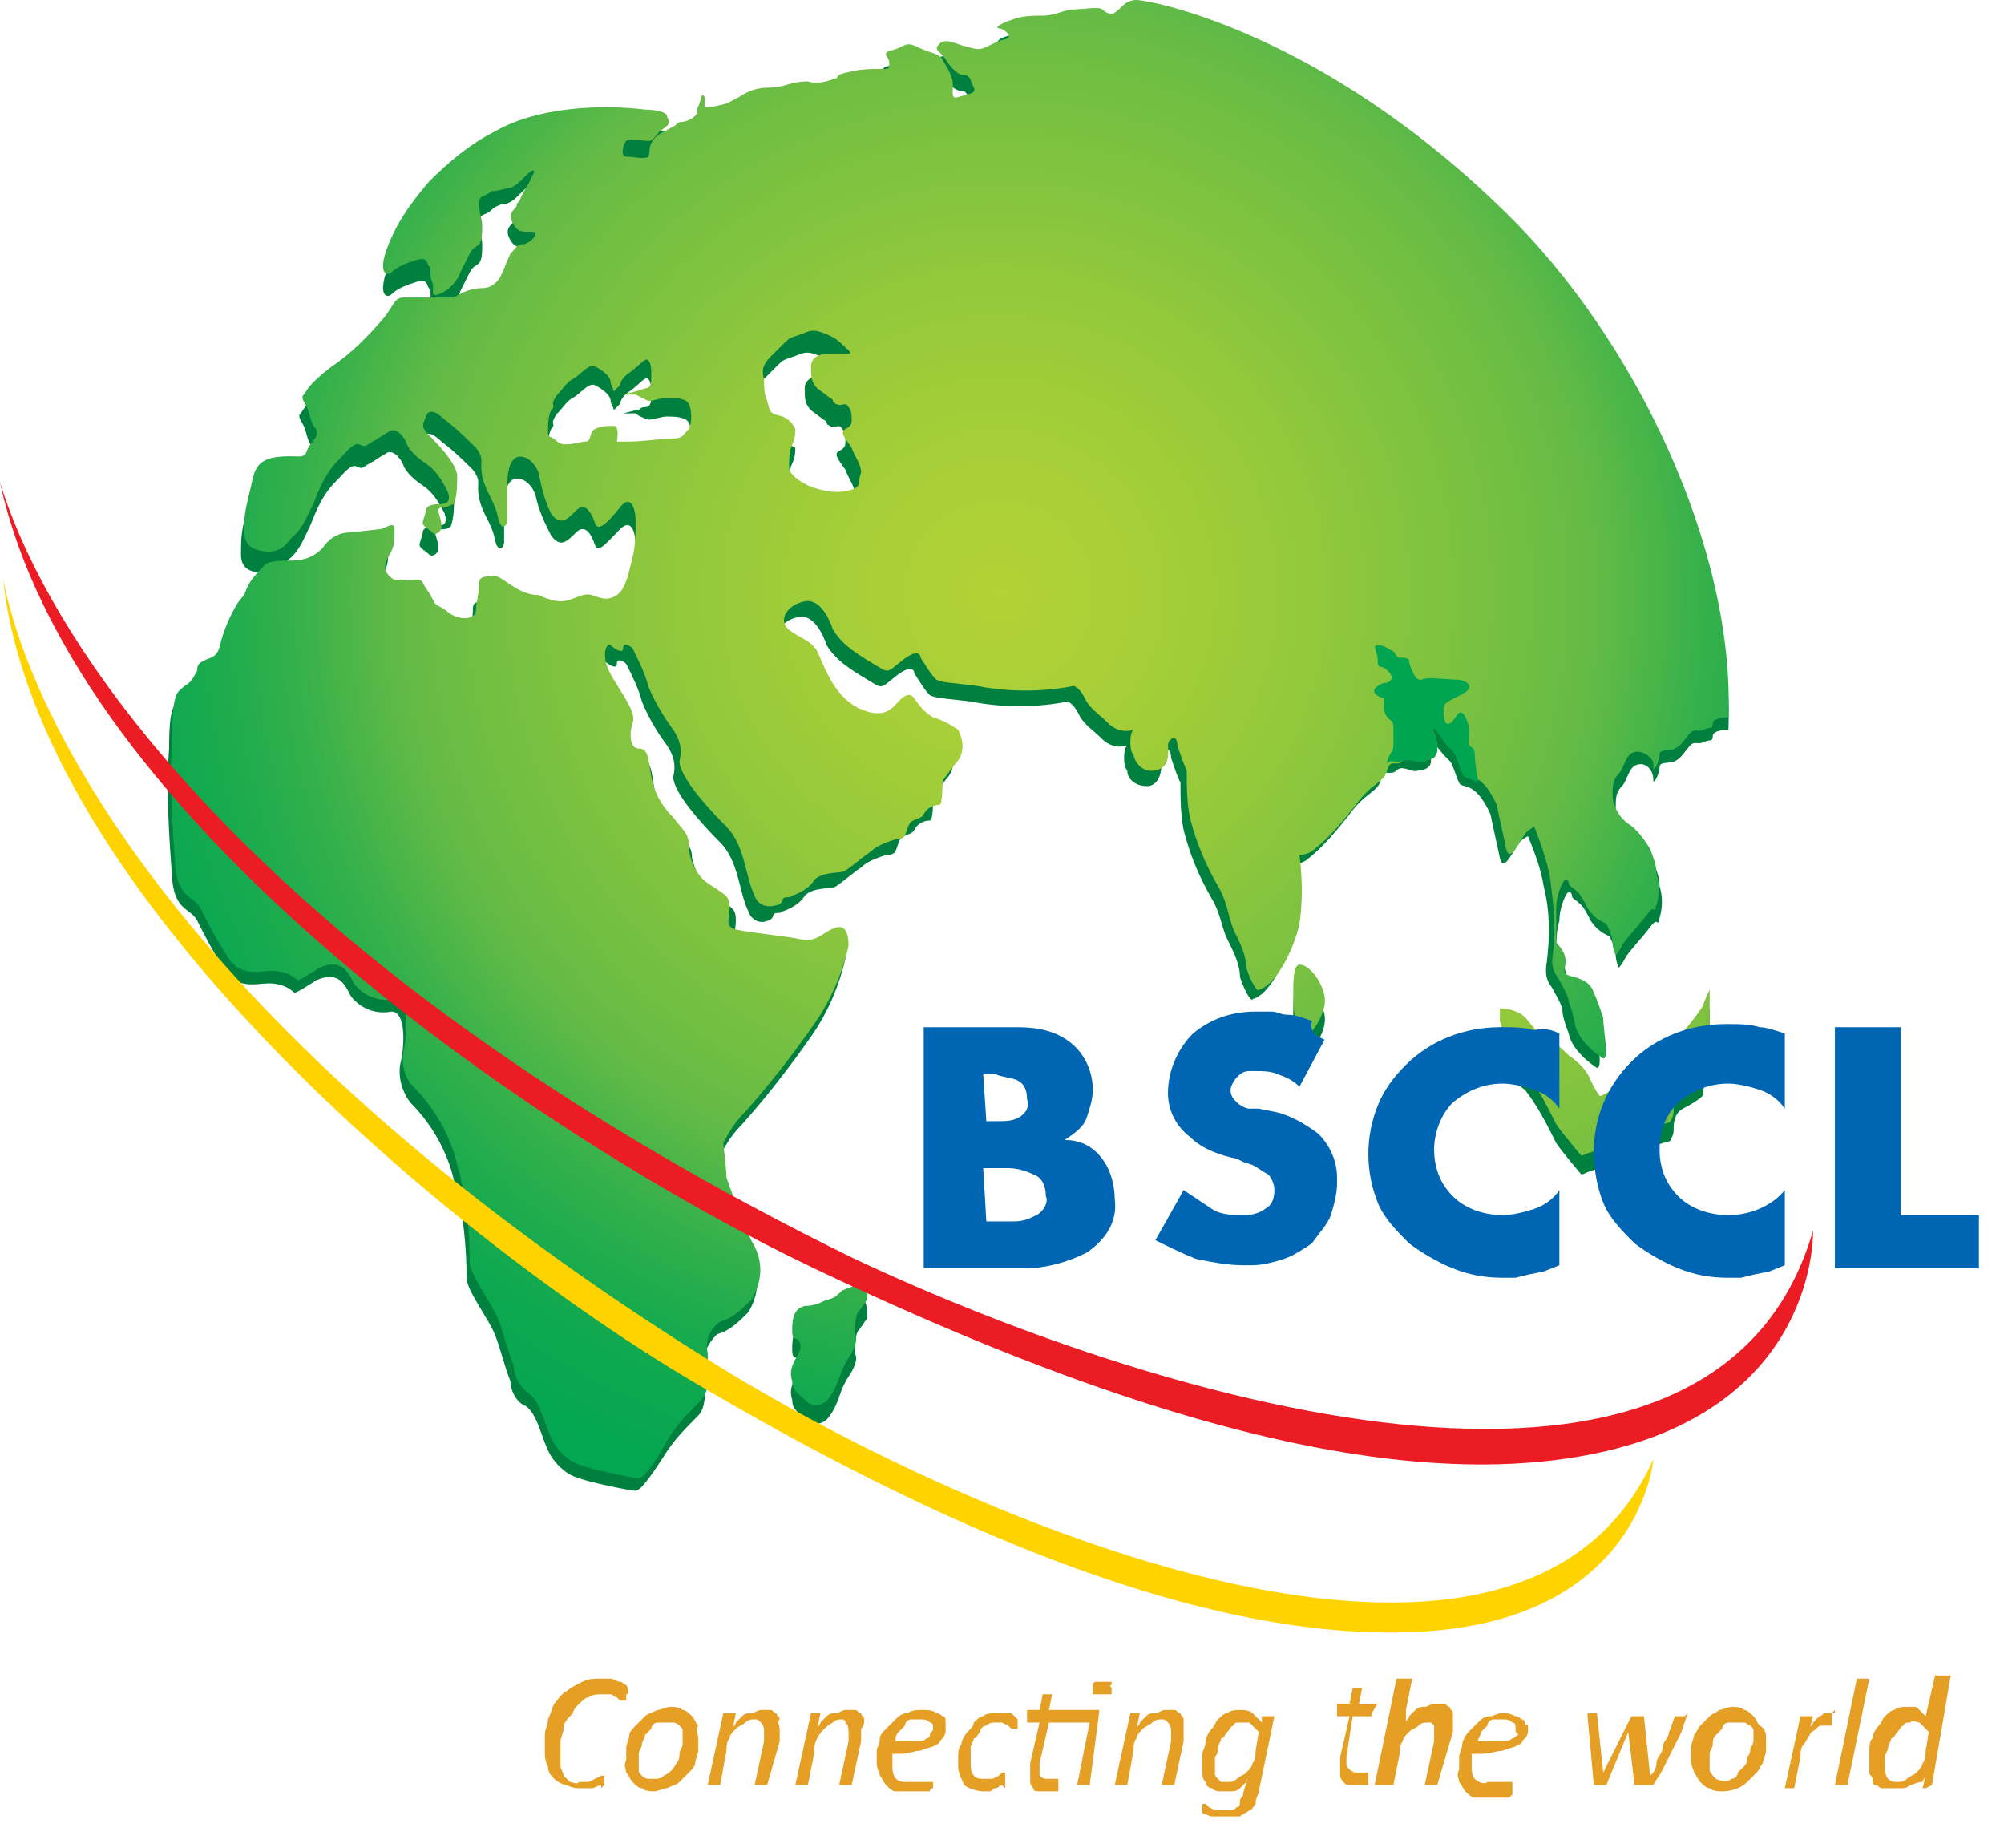 <?xml version="1.0" encoding="utf-8"?>
<!-- Generator: Adobe Illustrator 25.4.1, SVG Export Plug-In . SVG Version: 6.00 Build 0)  -->
<svg version="1.1" id="Layer_1" xmlns="http://www.w3.org/2000/svg" xmlns:xlink="http://www.w3.org/1999/xlink" x="0px" y="0px"
	 viewBox="0 0 64 59" style="enable-background:new 0 0 64 59;" xml:space="preserve">
<style type="text/css">
	.st0{fill:#00803E;}
	.st1{fill:url(#SVGID_1_);}
	.st2{fill:url(#SVGID_00000175308482753769696120000005430493299994535574_);}
	.st3{fill:url(#SVGID_00000136377955922554077850000003515768416016945843_);}
	.st4{fill:url(#SVGID_00000065765275479659725990000003453083822417983399_);}
	.st5{fill:#EC1C24;}
	.st6{fill:#FFD300;}
	.st7{fill:#0066B3;}
	.st8{fill:#E49F24;}
	.st9{fill:#00A551;}
</style>
<path class="st0" d="M54.6,32.2c0,0-0.2,0.4-0.2,0.5C53.8,33.7,53,34.5,52,35c-0.3,0.2-0.6,0.4-0.9,0.6c-0.1-0.1-0.2-0.3-0.3-0.5
	c-0.1-0.3-0.4-0.6-0.7-0.8c-0.2-0.2-0.3-0.3-0.4-0.3s-0.5-0.3-0.9-0.8c-0.2-0.3-0.6-0.4-0.9-0.4v0.4c0.1,0.3,0.1,0.5,0.2,0.8
	c0.1,0.3,0.3,0.6,0.6,0.8c0.4,0.5,0.7,1.1,1,1.7c0.2,0.3,0.8,1,0.8,1c0.1,0,0.2-0.1,0.3-0.1c0.2-0.1,0.4-0.1,0.6-0.2
	c0.1,0,0.5-0.2,0.7-0.3c0.3-0.2,0.7-0.3,1-0.4c0.3-0.1,0.2,0,0.3-0.2s0-0.3,0.1-0.6s0.3-0.3,0.6-0.5s0.3-0.2,0.3-0.4
	c0.1-0.5,0.2-1,0.2-1.5C54.6,33,54.6,32.2,54.6,32.2z"/>
<path class="st0" d="M48.1,7.3c-5.9-5.8-11.4-6.7-11.8-6.8s-0.5,0.3-0.7,0.4c-0.1,0.1-0.3,0-0.4-0.1c0,0,0,0,0,0
	c-0.1-0.1-0.6,0-0.9,0S33.7,1,33.3,1c-0.3,0-0.6,0-0.9,0.1c-0.6,0.1-0.6,0.3-0.5,0.3s0.4,0.2,0.3,0.3s-0.1,0-0.5,0.2
	S31.2,2.2,30.8,2s-0.7-0.3-0.9-0.1s0,0.2,0.2,0.5s0.4,0.5,0.6,0.5s0.2,0.2,0.3,0.4s-0.2,0.2-0.5,0.3s-0.1-0.3-0.2-0.6
	s-0.2-0.4-0.3-0.6s-0.4-0.2-0.8-0.4s-0.4,0-0.8,0.1s-0.1,0.2-0.1,0.4s0,0.2-0.2,0.2c-0.4,0-0.7,0-1.1,0.1c-0.5,0.1-0.3,0.2-0.4,0.2
	c-0.3,0.1-0.6,0.2-0.9,0.1c-0.6,0-0.7,0.2-1.3,0.2c-0.3,0-0.6,0.1-0.9,0.3c-0.4,0.2-0.3,0.3-0.8,0.3S22.6,4,22.5,3.8
	s-0.1,0.1-0.2,0.3s0,0.2-0.1,0.3c-0.1,0.1-0.3,0.2-0.5,0.2c-0.2,0.1,0.1,0-0.5,0.3s-0.4,0.5-0.5,0.6S20.2,5.6,20,5.6s-0.1-0.4,0-0.5
	s0.5,0,0.7,0s0.2-0.2,0.5-0.4s0.1-0.3,0.1-0.4S21,4.1,20.6,4.1C19.8,4,19,4,18.1,4.1c-0.8,0.1-1.6,0.3-2.3,0.7
	c-0.8,0.4-1.5,1-2.1,1.7c-0.6,0.7-1.1,1.4-1.4,2.3c-0.2,0.7,0.1,0.7,0.2,0.6c0.2-0.2,0.5-0.3,0.8-0.4c0.4-0.1,0.3,0.1,0.4,0.2
	s0,0.3,0.1,0.5S13.7,10.1,14,10c0.3-0.1,0.6-0.4,0.7-0.7c0.1-0.2,0.2-0.4,0.3-0.6c0.1-0.2,0.2-0.2,0.3-0.3s0.1-0.4,0.1-0.6
	s-0.1-0.4-0.1-0.7s0.2-0.2,0.4-0.4c0.1-0.1,0.3-0.2,0.5-0.2c0.2-0.1,0.2-0.1,0.5-0.4s0.3-0.1,0.2,0c-0.1,0.3-0.3,0.5-0.4,0.8
	c-0.2,0.2,0,0.1-0.2,0.3s0,0.5,0.1,0.6s0.2,0.1,0.5,0.1s-0.1,0.4-0.3,0.5s-0.2,0.1-0.4,0.3c-0.1,0.2-0.2,0.4-0.3,0.7
	c-0.1,0.2-0.3,0.4-0.6,0.4c-0.3,0-0.6,0.1-0.9,0.3c-0.3,0-0.7,0-1,0h-0.6c-0.3,0-0.3,0.2-0.6,0.6c-0.5,0.6-1.1,1.2-1.7,1.6
	c-0.8,0.6-0.8,0.8-0.9,0.9s0,0.2,0.1,0.4c0.1,0.2,0.1,0.5,0.3,0.7c0.1,0.3-0.2,0.4-0.3,0.7s-0.3,0.1-1,0.2s-0.7,0.6-0.8,1
	S7.7,17,7.7,17.4s-0.1,0.8,0.6,0.9s0.8-0.4,1-0.5c0.3-0.3,0.4-0.6,0.6-1c0.2-0.5,0.4-1,0.8-1.4c0.3-0.3,0.5-0.6,0.7-0.5
	s0.2,0,0.4-0.1c0.2-0.1,0.3-0.2,0.5-0.3c0.2-0.2,0.5,0.1,0.6,0.4c0.1,0.2,0.3,0.4,0.6,0.6c0.3,0.2,0.5,0.5,0.7,0.9
	c0.1,0.3,0,0.4-0.3,0.4s-0.4,0.1-0.4,0.2c0,0.1-0.1,0.3-0.1,0.4c0,0.1,0.2,0.2,0.3,0.3s0.3,0,0.3-0.2s-0.1-0.4-0.1-0.5
	s0.1-0.1,0.2-0.1s0.2,0,0.3-0.1c0.1-0.3,0.1-0.6,0.1-0.9c0-0.3-0.4-0.8-0.8-1.2s-0.3-0.4-0.2-0.7s0.4-0.1,0.6,0.1
	c0.4,0.3,0.7,0.6,1,0.9c0.3,0.4,0.1,0.4,0.2,0.9s0.4,0.8,0.5,1.3s0.3,0.3,0.3,0.1s0-0.6,0-1.1s0.1-0.8,0.3-0.9
	c0.3-0.1,0.6,0.2,0.7,0.5c0.1,0.5,0.3,0.9,0.5,1.3c0.3,0.4,0.5,0.2,0.8-0.1s0.5,0.1,0.6,0.4s0.4-0.1,0.8-0.5s0.5,0.2,0.5,0.5
	c0,0.4-0.1,0.8-0.2,1.2c-0.1,0.4-0.2,1-0.5,1.2s-0.5,0.1-0.8,0s-0.6,0.2-1,0.2c-0.3,0-0.5-0.1-0.8-0.2c-0.4,0-0.7-0.2-1-0.4
	c-0.4-0.3-0.5-0.2-0.5-0.2c-0.4,0-0.4,0.1-0.4,0.3c0,0.3-0.1,0.5-0.1,0.8c0,0.2-0.3,0.3-0.6,0.2S14,20,13.8,20s-0.2-0.1-0.3-0.3
	c-0.1-0.2-0.2-0.3-0.3-0.5c-0.1-0.2-0.4,0-0.7-0.1c-0.2,0-0.4-0.2-0.4-0.4c0-0.2,0.1-0.3,0.2-0.5s0.1-0.4,0.1-0.7s-0.3-0.1-0.5-0.1
	l-0.9,0.1c-0.4,0-0.7,0.2-0.9,0.5c-0.3,0.3-0.6,0.4-1,0.4c-0.3,0-0.8,0-0.9,0.2C8,19,7.9,19.2,7.8,19.5c-0.2,0.2-0.3,0.4-0.4,0.6
	c-0.1,0.4-0.3,0.8-0.4,1.1c-0.2,0.3-0.3,0.2-0.6,0.3s-0.2,0.2-0.2,0.3c-0.1,0.2-0.2,0.4-0.4,0.5c-0.2,0.2-0.4,0.1-0.4,1.6
	c-0.1,1.4,0,2.8,0.1,4.2c0.1,1,0.6,0.9,0.8,1.3s0.5,1,0.9,1.6s1,0.4,1.4,0.4c0.3,0,0.6,0.1,0.8,0.3c0.1,0,0.7-0.4,0.7-0.4
	c0.7-0.3,0.9,0.1,1.1,0.5c0.3,0.4,0.8,0.6,1.3,0.5c0.5,0,0.4,1.2,0.3,1.6c-0.1,0.4,0,0.9,0.3,1.3c0.7,0.7,1.2,1.6,1.4,2.5
	c0.3,1,0.4,2.1,0.4,3.1c0,0.4,0.7,1.3,0.9,1.8c0.2,0.5,0.3,1,0.5,1.5c0,0.3,0.2,0.7,0.5,0.8c0.4,0.3,0.5,1.1,0.8,1.6
	c0.2,0.3,0.5,0.6,0.9,0.7c0.2,0.1,1.6,0.4,1.8,0.4s0.7-0.8,0.9-1.1c0.3-0.5,0.7-0.9,1.1-1.3c0.3-0.3,0.2-1,0.2-1.5
	c-0.1-0.4,0.1-0.8,0.4-1.1c0.4-0.1,0.7-0.4,1-0.7c0.3-0.5,0.4-1.1,0.1-1.7c-0.4-0.7-0.7-1.4-0.9-2.2c0-0.3-0.1-1-0.1-1.1
	c0.2-0.4,0.4-0.7,0.7-1c0.8-0.9,1.5-1.8,2.2-2.8c0.5-0.7,0.9-1.6,1.1-2.5c0-0.8-0.4-0.6-0.6-0.5s-0.3,0.4-0.6,0.3s-1.5-0.2-2-0.3
	s-0.3-0.3-0.3-0.7s-0.1-0.4-0.7-0.8c-0.4-0.3-0.6-0.8-0.7-1.2c0-0.4-0.2-0.5-0.5-0.9c-0.4-0.4-0.6-0.8-0.7-1.3
	c-0.1-0.6-0.1-0.9-0.4-0.9S20,23.9,20,23.6s-0.1-0.6-0.6-1.4s-0.2-1.2-0.1-1.1s0.4,0.3,0.4,0.1s0.2-0.1,0.3,0
	c0.2,0.4,0.4,0.8,0.5,1.2c0.2,0.5,0.5,1,0.8,1.4c0.2,0.3,0.3,0.6,0.2,1c0,0.5,0.9,1.5,1.5,2.1s0.6,1.6,0.9,2.2
	c0.1,0.3,0.4,0.4,0.6,0.3c0.1,0,0.2-0.1,0.2-0.2c0.1-0.1,0.2,0,0.3-0.1c0.3-0.1,0.6-0.3,0.7-0.5c0.3-0.3,0.9-0.2,1-0.3
	c0.3-0.2,0.5-0.4,0.8-0.6c0.2-0.2,0.5-0.3,0.8-0.4c0.3,0,0.3-0.1,0.4-0.4s0.4-0.2,0.5-0.4c0.1-0.2,0.3-0.3,0.5-0.3
	c0.1,0,0.1-0.6,0.1-0.7s0.1-0.2,0.4-0.6c0.3-0.3,0.3-0.7,0.1-1.1c-0.3-0.2-0.5-0.3-0.8-0.4c-0.2-0.1-0.4-0.3-0.6-0.6
	c-0.2-0.3-0.5,0.1-0.6,0.2s-0.4,0.5-1.2,0.1s-1-1.4-1.2-1.8s-0.8-0.5-1-0.8s0.1-0.7,0.6-0.8s0.8,0.6,0.9,0.9
	c0.3,0.5,0.8,0.8,1.3,1.1c0.5,0.3,0.4,0.3,0.9-0.1s0.6-0.2,0.6-0.1c0.2,0.3,0.3,0.5,0.5,0.7c0.2,0.1,0.5,0.1,1.3,0.2
	c1,0.2,2.1,0.2,3.1,0c0.2,0.1,0.3,0.3,0.4,0.5c0.2,0.3,0.4,0.4,0.7,0.7c0.2,0.2,0.5,0.3,0.8,0.2c-0.1,0.1-0.1,0.3-0.1,0.4
	c0,0.1,0,0.3,0.1,0.4c0,0,0-0.1,0,0c0,0.3,0.3,0.5,0.6,0.5c0,0,0.1,0,0.1,0c0.4-0.1,0.4-0.6,0.4-0.9s0.3-0.4,0.3,0
	c0.1,0.3,0.2,0.6,0.3,0.8c0,0.5,0,1,0.1,1.5c0.2,0.8,0.5,1.5,0.9,2.2c0.3,0.5,0.3,0.9,0.5,1.3c0.2,0.4,0.4,0.8,0.4,1.2
	c0.2,0.6,0.4,0.8,0.4,0.7c0.5-0.1,1.1-1.2,1.3-2.1c0.1-0.7,0.1-1.4,0-2.2c0.2,0,0.4-0.1,0.5-0.2c0.5-0.4,0.9-0.9,1.3-1.4
	c0.5-0.7,0.9-0.7,1-1.1s0.3-0.1,0.5-0.3s0.5,0.1,0.7,0c0.2,0,0.4-0.1,0.4-0.3c0-0.2,0-0.4-0.1-0.6c-0.2-0.5,0.5,0.4,0.5,0.4l0.2,0.2
	c0.1,0.1,0.2,0.5,0.3,0.7s0.5-0.1,1,1c0.1,0.5,0.2,0.9,0.3,1.4c0.1,0.4,0.3,0,0.5-0.3c0.1-0.2,0.2-0.3,0.4-0.4
	c0.2,0.5,0.4,1,0.5,1.6c0.2,0.8,0.2,1.6,0.1,2.4c-0.1,0.6,0.1,0.7,0.2,0.9s0.3,0.5,0.3,0.7s0.2,0.7,0.2,0.7c0.1,0.6,0.9,1.1,0.9,1.1
	c0.2,0,0-0.9,0-1.3c-0.1-0.3-0.2-0.6-0.3-0.8c-0.1-0.3-0.3-0.5-0.6-0.5c-0.2-0.1-0.1-0.2-0.1-0.4c0-0.2-0.1-0.4-0.3-0.6
	c0-0.4,0-0.8,0.1-1.1c0-0.3,0.1-0.6,0.2-0.8c0.1-0.2,0.2-0.1,0.2,0s0.1,0.1,0.3,0.3c0.1,0.1,0.2,0.3,0.3,0.5
	c0.2,0.3,0.4,0.4,0.6,0.5c0.1,0.2,0.2,0.4,0.2,0.6c0,0.2,0.1,0.4,0.1,0.4s0.1-0.1,0.2-0.3s0.5-0.6,0.8-1s0.2,0.1,0.3-0.3
	c0.1-0.3,0.1-0.7,0-1c0-0.3-0.1-0.5-0.2-0.8c-0.2-0.3-0.4-0.6-0.7-0.8c-0.3-0.2-0.5-0.6-0.5-0.9c0-0.3,0-0.5,0.2-0.7
	s0.2-0.7,0.6-0.7c0.2,0,0.4,0.2,0.4,0.5c0,0,0,0,0,0c0,0.2,0.2-0.2,0.2-0.4s0.3-0.1,0.5-0.2c0.2-0.1,0.3-0.3,0.4-0.4
	c0.2-0.3,0.3-0.1,0.5-0.2s0.3,0,0.3-0.2s0.5-0.2,0.5-0.2C55.4,18.1,52.2,11.4,48.1,7.3z M22,14.3c-0.2,0.2-0.2,0.3-0.5,0.3
	s-1,0.1-1.4,0.1s-0.4,0-0.4,0s0.1-0.5-0.1-0.5s-0.4,0-0.6,0.1s-0.1,0.4-0.3,0.4s-0.7,0.2-0.9,0s-0.3-0.1-0.3-0.3
	c0-0.2,0-0.5,0.1-0.7c0.2-0.2-0.1-0.1,0.2-0.5c0.2-0.2,0.3-0.4,0.5-0.5c0.2-0.1,0.5-0.5,0.7-0.4s0.5,0.3,0.5,0.5
	c0,0.1,0.1,0.2,0.1,0.3l0.2-0.2c0,0,0-0.2,0.3-0.4s0.5-0.5,0.6-0.4c0.1,0.1,0.1,0.3,0.1,0.5c0,0.2,0,0.4-0.2,0.4s-0.1,0.1-0.3,0.1
	l-0.4,0.1c0.1,0,0.2,0,0.4,0c0.1,0.1,0.4,0.2,0.4,0.2c0.2,0,0.4-0.1,0.6-0.1c0.2,0,0.6,0,0.7,0.2S22.1,14.1,22,14.3z M27.3,16.1
	c-0.5,0.2-1,0.2-1.5,0c-0.4-0.2-0.6-0.4-0.6-0.6c0-0.2,0-0.5,0.1-0.7c0.1-0.2,0.1-0.4,0.1-0.5C25.2,14.2,25,14,24.8,14
	c-0.4-0.1-0.4-0.1-0.5-0.5c-0.1-0.2-0.1-0.5-0.1-0.7c-0.1-0.3,0-0.5,0.2-0.7c0.3-0.3,0.2-0.2,0.4-0.4s0.2-0.2,0.5-0.3
	s0.4-0.2,0.7-0.1s0.5,0.2,0.7,0.4s0.4,0.3,0.1,0.3c-0.2,0-0.4,0-0.6,0c-0.2,0-0.5,0.1-0.5,0.4s0,0.5,0.2,0.7l0.4,0.3
	c0.2,0.1,0,0.1,0.2,0.2s0.3-0.1,0.4,0.1c0.1,0.1,0.1,0.3,0.1,0.4c0,0.1,0,0.2-0.2,0.3s0,0.3,0.2,0.6c0.1,0.3,0.3,0.5,0.3,0.8
	C27.4,15.9,27.5,16,27.3,16.1L27.3,16.1z"/>
<path class="st0" d="M41.5,31.4c-0.2,0-0.2,0.6-0.2,1c0,0.3,0,0.5,0.1,0.8c0.1,0.3,0.3,0.4,0.4,0.4s0.6-0.7,0.5-1.2
	S41.8,31.4,41.5,31.4z"/>
<path class="st0" d="M26.9,41.8c-0.1,0.1-0.3,0.3-0.5,0.3c-0.2,0.1-0.4,0.2-0.7,0.2c-0.4,0.1-0.4,0.5-0.4,0.8s0.1,0.2,0.2,0.3
	s0.1,0.3-0.1,0.6c-0.1,0.2-0.2,0.4-0.1,0.7c0,0.3,0.2,0.4,0.4,0.6c0.2,0.2,0.4,0.2,0.6,0.1c0.2-0.1,0.4-0.5,0.5-0.8
	c0.1-0.3,0.2-0.5,0.4-0.8c0.1-0.2,0.2-0.4,0.1-0.6c0-0.2,0-0.5,0.1-0.7c0.1-0.1,0.2-0.3,0.3-0.4c0-0.2,0-0.4-0.1-0.6
	C27.4,41.6,27.2,41.7,26.9,41.8z"/>
<radialGradient id="SVGID_1_" cx="33.889" cy="40.934" r="34.37" gradientTransform="matrix(0.94 0 0 -0.94 12.23 62.33)" gradientUnits="userSpaceOnUse">
	<stop  offset="0" style="stop-color:#B2D235"/>
	<stop  offset="0.11" style="stop-color:#AAD037"/>
	<stop  offset="0.28" style="stop-color:#95C93B"/>
	<stop  offset="0.48" style="stop-color:#73BF42"/>
	<stop  offset="0.56" style="stop-color:#62BA46"/>
	<stop  offset="0.6" style="stop-color:#4FB648"/>
	<stop  offset="0.66" style="stop-color:#33B04B"/>
	<stop  offset="0.73" style="stop-color:#1CAB4E"/>
	<stop  offset="0.8" style="stop-color:#0CA850"/>
	<stop  offset="0.89" style="stop-color:#03A651"/>
	<stop  offset="1" style="stop-color:#00A551"/>
</radialGradient>
<path class="st1" d="M54.6,31.6c0,0-0.2,0.4-0.2,0.5c-0.6,0.9-1.4,1.7-2.3,2.3C51.2,35,51.1,35,51.1,35c-0.1-0.1-0.2-0.3-0.3-0.5
	c-0.1-0.3-0.4-0.6-0.7-0.8c-0.2-0.2-0.3-0.3-0.4-0.3s-0.5-0.3-0.9-0.8c-0.2-0.3-0.6-0.4-0.9-0.4v0.4c0.1,0.3,0.1,0.5,0.2,0.8
	c0.1,0.3,0.3,0.6,0.6,0.8c0.4,0.5,0.7,1.1,1,1.7c0.2,0.3,0.8,1,0.8,1c0.1,0,0.2-0.1,0.3-0.1c0.2-0.1,0.4-0.1,0.6-0.2
	c0.1-0.1,0.5-0.2,0.7-0.3c0.3-0.2,0.7-0.3,1-0.4c0.3-0.1,0.2,0,0.3-0.2s0-0.3,0.1-0.6s0.3-0.3,0.6-0.5s0.3-0.2,0.3-0.4
	c0.1-0.5,0.2-1,0.2-1.5C54.6,32.4,54.6,31.6,54.6,31.6z"/>
<radialGradient id="SVGID_00000022554634293970933650000010597888278600980876_" cx="31.91" cy="43.04" r="34.38" gradientTransform="matrix(1 0 0 -1 0 62)" gradientUnits="userSpaceOnUse">
	<stop  offset="0" style="stop-color:#B2D235"/>
	<stop  offset="0.11" style="stop-color:#AAD037"/>
	<stop  offset="0.28" style="stop-color:#95C93B"/>
	<stop  offset="0.48" style="stop-color:#73BF42"/>
	<stop  offset="0.56" style="stop-color:#62BA46"/>
	<stop  offset="0.6" style="stop-color:#4FB648"/>
	<stop  offset="0.66" style="stop-color:#33B04B"/>
	<stop  offset="0.73" style="stop-color:#1CAB4E"/>
	<stop  offset="0.8" style="stop-color:#0CA850"/>
	<stop  offset="0.89" style="stop-color:#03A651"/>
	<stop  offset="1" style="stop-color:#00A551"/>
</radialGradient>
<path style="fill:url(#SVGID_00000022554634293970933650000010597888278600980876_);" d="M48.1,6.8C42.2,1,36.7,0,36.3,0
	s-0.5,0.3-0.7,0.4c-0.1,0.1-0.3,0-0.4-0.1c0,0,0,0,0,0c-0.1-0.1-0.6,0-0.9,0s-0.6,0.2-1,0.2c-0.3,0-0.6,0-0.9,0.1
	c-0.6,0.2-0.6,0.3-0.5,0.3s0.4,0.2,0.3,0.3s-0.1,0-0.5,0.2s-0.4,0.2-0.8,0.1s-0.7-0.3-0.9-0.1s0,0.2,0.2,0.5s0.4,0.5,0.6,0.5
	s0.2,0.2,0.3,0.4S30.9,3,30.6,3.1s-0.1-0.3-0.2-0.6s-0.2-0.4-0.3-0.6s-0.4-0.2-0.8-0.4s-0.4,0-0.8,0.1S28.4,1.8,28.4,2
	s0,0.2-0.2,0.2c-0.4,0-0.7,0-1.1,0.1c-0.5,0.1-0.3,0.2-0.4,0.2c-0.3,0.1-0.6,0.2-0.9,0.1c-0.6,0-0.7,0.2-1.3,0.2
	c-0.3,0-0.6,0.1-0.9,0.3c-0.4,0.2-0.3,0.2-0.8,0.3s-0.2-0.1-0.3-0.3s-0.1,0.1-0.2,0.3s0,0.2-0.1,0.3c-0.1,0.1-0.3,0.2-0.5,0.2
	c-0.2,0.1,0.1,0-0.5,0.3S20.8,4.9,20.7,5S20.2,5,20,5s-0.1-0.4,0-0.5s0.5,0,0.7,0s0.2-0.2,0.5-0.4s0.1-0.3,0.1-0.4S21,3.5,20.6,3.5
	c-0.8-0.1-1.7-0.1-2.5,0c-0.8,0.1-1.6,0.3-2.3,0.7c-0.8,0.4-1.5,1-2.1,1.6c-0.6,0.7-1.1,1.4-1.4,2.3c-0.2,0.7,0.1,0.7,0.2,0.6
	c0.2-0.2,0.5-0.3,0.8-0.4c0.4-0.1,0.3,0.1,0.4,0.2s0,0.3,0.1,0.5S13.7,9.5,14,9.4c0.3-0.1,0.6-0.4,0.7-0.7c0.1-0.2,0.2-0.4,0.3-0.6
	c0.1-0.2,0.2-0.2,0.3-0.3s0.1-0.4,0.1-0.6s-0.1-0.4-0.1-0.7s0.2-0.2,0.4-0.4C16,6.1,16.1,6,16.3,6c0.2-0.1,0.2-0.1,0.5-0.4
	s0.3-0.1,0.2,0c-0.1,0.3-0.3,0.5-0.4,0.8c-0.2,0.2,0,0.1-0.2,0.3s0,0.5,0.1,0.6s0.2,0.1,0.5,0.1s-0.1,0.4-0.3,0.4s-0.2,0.1-0.4,0.3
	c-0.1,0.2-0.2,0.5-0.3,0.7c-0.1,0.2-0.3,0.4-0.6,0.4c-0.3,0-0.6,0.1-0.9,0.3c-0.3,0-0.7,0-1,0h-0.6c-0.3,0-0.3,0.2-0.6,0.6
	c-0.5,0.6-1.1,1.2-1.7,1.6c-0.8,0.6-0.8,0.8-0.9,0.9s0,0.2,0.1,0.4c0.1,0.2,0.1,0.5,0.3,0.7c0.1,0.3-0.2,0.4-0.3,0.7s-0.3,0.1-1,0.2
	s-0.7,0.6-0.8,1s-0.2,0.8-0.2,1.1s-0.1,0.8,0.6,0.9s0.8-0.4,1-0.5c0.3-0.3,0.4-0.6,0.6-1c0.2-0.5,0.4-1,0.8-1.4
	c0.3-0.3,0.5-0.6,0.7-0.5s0.2,0,0.4-0.1c0.2-0.1,0.3-0.2,0.5-0.3c0.2-0.2,0.5,0.1,0.6,0.4c0.1,0.2,0.3,0.4,0.6,0.6
	c0.3,0.2,0.5,0.5,0.7,0.9c0.1,0.3,0,0.4-0.3,0.4s-0.4,0.1-0.4,0.2c0,0.1-0.1,0.3-0.1,0.4c0,0.1,0.2,0.2,0.3,0.3s0.3,0,0.3-0.2
	s-0.1-0.4-0.1-0.5s0.1-0.1,0.2-0.1c0.1,0,0.2-0.1,0.3-0.1c0.1-0.3,0.1-0.6,0.1-0.9c0-0.3-0.4-0.8-0.8-1.2s-0.3-0.4-0.2-0.7
	s0.4-0.1,0.6,0.1c0.4,0.3,0.7,0.6,1,0.9c0.3,0.4,0.1,0.4,0.2,0.9s0.4,0.8,0.5,1.3s0.3,0.3,0.3,0.1s0-0.6,0-1.1s0.1-0.8,0.3-0.9
	c0.3-0.1,0.6,0.2,0.7,0.5c0.1,0.5,0.2,0.9,0.4,1.3c0.3,0.4,0.5,0.2,0.8-0.1s0.5,0.1,0.6,0.4s0.4,0,0.8-0.5s0.5,0.2,0.5,0.4
	c0,0.4,0,0.8-0.1,1.2c-0.1,0.4-0.2,1-0.5,1.2s-0.5,0.1-0.8,0s-0.6,0.2-1,0.2c-0.2,0-0.5-0.1-0.7-0.2c-0.4,0-0.7-0.2-1-0.4
	c-0.4-0.3-0.5-0.2-0.5-0.2c-0.4,0-0.4,0.1-0.4,0.3c0,0.3-0.1,0.5-0.1,0.8c0,0.2-0.3,0.3-0.6,0.2s-0.3-0.2-0.5-0.3s-0.2-0.1-0.3-0.3
	c-0.1-0.2-0.2-0.3-0.3-0.5c-0.1-0.2-0.4,0-0.7-0.1c-0.2,0.1-0.4-0.1-0.5-0.3c0,0,0,0,0-0.1c0-0.2,0.1-0.3,0.2-0.5s0.1-0.4,0.1-0.7
	s-0.3,0-0.5,0l-0.9,0.1c-0.4,0-0.7,0.2-0.9,0.5c-0.3,0.3-0.6,0.4-1,0.4c-0.3,0-0.8,0-0.9,0.2C8,18.5,7.9,18.7,7.8,19
	c-0.2,0.2-0.3,0.4-0.4,0.6C7.2,20,7.1,20.3,7,20.7C6.9,21,6.7,21,6.5,21.1s-0.2,0.2-0.2,0.3c-0.1,0.2-0.2,0.4-0.4,0.5
	c-0.2,0.2-0.4,0.1-0.4,1.6c-0.1,1.4,0,2.8,0.1,4.2c0.1,1,0.6,0.9,0.8,1.3s0.5,1,0.9,1.6s1,0.4,1.4,0.4c0.3,0,0.6,0.1,0.8,0.3
	c0.1,0,0.7-0.4,0.7-0.4c0.7-0.3,0.9,0.1,1.1,0.5c0.3,0.4,0.8,0.6,1.3,0.5c0.5,0,0.4,1.2,0.3,1.6c-0.1,0.4,0,0.9,0.3,1.2
	c0.7,0.7,1.2,1.6,1.4,2.5c0.3,1,0.4,2.1,0.4,3.1c0,0.4,0.7,1.3,0.9,1.8c0.2,0.5,0.3,1,0.5,1.5c0,0.3,0.2,0.7,0.5,0.9
	c0.4,0.3,0.5,1.1,0.8,1.6c0.2,0.3,0.5,0.6,0.9,0.7c0.2,0.1,1.6,0.4,1.8,0.4s0.7-0.8,0.9-1.2c0.3-0.5,0.7-0.9,1.1-1.3
	c0.3-0.3,0.2-1,0.2-1.5c-0.1-0.4,0.1-0.8,0.4-1c0.4-0.1,0.7-0.4,1-0.7c0.3-0.5,0.4-1.1,0.1-1.7c-0.4-0.7-0.6-1.4-0.9-2.2
	c0-0.3-0.1-1-0.1-1.1c0.2-0.4,0.4-0.7,0.7-1c0.8-0.9,1.5-1.8,2.2-2.8c0.5-0.7,0.9-1.6,1.1-2.5c0-0.8-0.4-0.6-0.6-0.5
	S26,30.1,25.6,30s-1.5-0.2-2-0.3s-0.3-0.3-0.3-0.7s-0.1-0.4-0.7-0.8C22.3,28,22,27.5,22,27c0-0.4-0.2-0.5-0.5-0.9
	c-0.4-0.4-0.6-0.8-0.7-1.3c-0.1-0.6-0.1-0.9-0.4-0.9s-0.3-0.5-0.2-0.8s-0.1-0.6-0.6-1.4s-0.2-1.2-0.1-1.1s0.4,0.3,0.4,0.1
	s0.2-0.1,0.3,0c0.2,0.4,0.4,0.8,0.5,1.2c0.2,0.5,0.5,1,0.8,1.4c0.2,0.3,0.3,0.6,0.2,1c0,0.5,0.9,1.5,1.5,2.1s0.6,1.6,0.9,2.2
	c0.1,0.3,0.4,0.4,0.7,0.3c0.1,0,0.2-0.1,0.2-0.2c0.1-0.1,0.2,0,0.3-0.1c0.3-0.1,0.6-0.3,0.7-0.5c0.3-0.3,0.9-0.2,1-0.3
	c0.3-0.2,0.5-0.4,0.8-0.6c0.2-0.2,0.5-0.3,0.8-0.4c0.3,0,0.3-0.1,0.4-0.4s0.4-0.2,0.5-0.4c0.1-0.2,0.3-0.3,0.5-0.3
	c0.1,0,0.1-0.6,0.1-0.7s0.1-0.2,0.4-0.6c0.3-0.3,0.3-0.7,0.1-1.1c-0.3-0.2-0.5-0.3-0.8-0.4c-0.2-0.1-0.4-0.3-0.6-0.6
	c-0.2-0.3-0.5,0.1-0.6,0.2s-0.4,0.5-1.2,0.1s-1.1-1.4-1.3-1.8s-0.8-0.5-1-0.8s0.1-0.7,0.6-0.8s0.8,0.6,0.9,0.9
	c0.3,0.5,0.8,0.8,1.3,1.1c0.5,0.3,0.4,0.3,0.9-0.1s0.6-0.2,0.6-0.1c0.2,0.3,0.3,0.5,0.5,0.7c0.2,0.1,0.5,0.1,1.3,0.2
	c1,0.2,2.1,0.2,3.1,0c0.2,0.1,0.3,0.3,0.4,0.5c0.2,0.3,0.4,0.4,0.7,0.7c0.2,0.2,0.5,0.3,0.8,0.2c-0.1,0.1-0.1,0.3-0.1,0.4
	c0,0.1,0,0.3,0.1,0.4c0,0,0-0.1,0,0s0.2,0.6,0.7,0.5s0.4-0.6,0.4-0.8s0.3-0.4,0.3,0c0.1,0.3,0.2,0.6,0.3,0.8c0,0.5,0,1,0.1,1.5
	c0.2,0.8,0.5,1.5,0.9,2.2c0.3,0.5,0.3,0.9,0.5,1.4c0.2,0.4,0.4,0.8,0.4,1.2c0.2,0.6,0.4,0.8,0.4,0.7c0.5-0.1,1.1-1.2,1.3-2.1
	c0.1-0.7,0.1-1.4,0-2.2c0.2,0,0.4-0.1,0.5-0.2c0.5-0.4,0.9-0.9,1.3-1.4c0.5-0.7,0.9-0.7,1-1.1s0.3-0.1,0.5-0.3s0.5,0.1,0.7,0
	s0.3,0,0.4-0.3c0-0.2,0-0.4-0.1-0.6c-0.2-0.5,0.5,0.4,0.5,0.4l0.2,0.2c0.1,0.1,0.2,0.5,0.3,0.7s0.5-0.1,1,1c0.1,0.5,0.2,0.9,0.3,1.4
	c0.1,0.4,0.3,0,0.5-0.3c0.1-0.2,0.2-0.3,0.4-0.4c0.2,0.5,0.4,1.1,0.5,1.6c0.1,0.8,0.2,1.6,0.1,2.4c-0.1,0.6,0.1,0.7,0.2,0.9
	s0.3,0.5,0.3,0.7c0.1,0.2,0.2,0.7,0.2,0.7c0.1,0.6,0.9,1.1,0.9,1.1c0.2,0,0-0.9,0-1.3c-0.1-0.3-0.2-0.6-0.3-0.8
	c-0.1-0.3-0.3-0.4-0.6-0.5C49.8,31.1,50,31,50,30.7c0-0.2-0.1-0.4-0.3-0.6c0-0.4,0-0.7,0-1.1c0-0.3,0.1-0.6,0.2-0.8
	c0.1-0.2,0.2-0.1,0.2,0s0.1,0.1,0.3,0.3c0.1,0.1,0.2,0.3,0.3,0.5c0.2,0.3,0.4,0.4,0.6,0.5c0.1,0.2,0.2,0.4,0.2,0.6
	c0,0.2,0.1,0.4,0.1,0.4s0.1-0.1,0.2-0.3s0.5-0.6,0.8-1s0.2,0.1,0.3-0.3c0.1-0.3,0.1-0.7,0-1c0-0.3-0.1-0.5-0.2-0.8
	c-0.2-0.3-0.4-0.6-0.7-0.8c-0.3-0.2-0.5-0.6-0.5-0.9c0-0.3,0-0.5,0.2-0.7s0.2-0.7,0.6-0.7c0.2,0,0.5,0.2,0.5,0.4c0,0,0,0,0,0.1
	c0,0.2,0.2-0.2,0.2-0.4s0.3-0.1,0.5-0.2c0.2-0.1,0.3-0.3,0.4-0.4c0.2-0.3,0.3-0.1,0.5-0.2s0.3,0,0.3-0.2s0.5-0.2,0.5-0.2
	C55.4,17.5,52.2,10.8,48.1,6.8z M22,13.7c-0.2,0.2-0.2,0.3-0.5,0.3s-1,0.1-1.4,0.1s-0.4,0-0.4,0s0.1-0.5-0.1-0.5s-0.4,0-0.6,0.1
	s-0.1,0.4-0.3,0.4s-0.7,0.2-0.9,0s-0.3-0.1-0.3-0.3c0-0.2,0-0.5,0.1-0.7c0.2-0.2-0.1-0.1,0.2-0.5c0.2-0.2,0.3-0.4,0.5-0.5
	c0.2-0.1,0.5-0.5,0.7-0.4s0.5,0.3,0.5,0.5c0,0.1,0.1,0.2,0.1,0.3l0.2-0.2c0,0,0-0.2,0.3-0.4s0.5-0.5,0.6-0.4
	c0.1,0.1,0.1,0.3,0.1,0.5c0,0.2,0,0.4-0.2,0.4l-0.3,0.1l-0.4,0.1c0.1,0,0.2,0,0.4,0l0.4,0.2c0.2,0,0.4-0.1,0.6-0.1
	c0.2,0,0.6,0,0.7,0.2S22.1,13.5,22,13.7z M27.3,15.6c-0.5,0.2-1,0.1-1.5-0.1c-0.4-0.2-0.6-0.4-0.6-0.6c0-0.2,0-0.5,0.1-0.7
	c0.1-0.2,0.1-0.4,0.1-0.5c-0.1-0.2-0.2-0.3-0.4-0.4c-0.4-0.1-0.4-0.1-0.5-0.5c-0.1-0.2-0.1-0.5-0.1-0.7c-0.1-0.3,0-0.5,0.2-0.7
	c0.3-0.3,0.2-0.2,0.4-0.4s0.2-0.2,0.5-0.3s0.4-0.2,0.7-0.1s0.5,0.2,0.7,0.4s0.4,0.3,0.1,0.3h-0.6c-0.2,0-0.5,0.1-0.5,0.4
	s0,0.5,0.2,0.7l0.4,0.3c0.2,0.1,0,0.1,0.2,0.2s0.3-0.1,0.4,0.1c0.1,0.1,0.1,0.3,0.1,0.4c0,0.1,0,0.2-0.2,0.3s0,0.3,0.2,0.6
	c0.1,0.3,0.3,0.5,0.3,0.8C27.4,15.3,27.5,15.5,27.3,15.6L27.3,15.6z"/>
<radialGradient id="SVGID_00000026860628389631999790000018110838534852264631_" cx="31.91" cy="43.04" r="34.39" gradientTransform="matrix(1 0 0 -1 0 62)" gradientUnits="userSpaceOnUse">
	<stop  offset="0" style="stop-color:#B2D235"/>
	<stop  offset="0.11" style="stop-color:#AAD037"/>
	<stop  offset="0.28" style="stop-color:#95C93B"/>
	<stop  offset="0.48" style="stop-color:#73BF42"/>
	<stop  offset="0.56" style="stop-color:#62BA46"/>
	<stop  offset="0.6" style="stop-color:#4FB648"/>
	<stop  offset="0.66" style="stop-color:#33B04B"/>
	<stop  offset="0.73" style="stop-color:#1CAB4E"/>
	<stop  offset="0.8" style="stop-color:#0CA850"/>
	<stop  offset="0.89" style="stop-color:#03A651"/>
	<stop  offset="1" style="stop-color:#00A551"/>
</radialGradient>
<path style="fill:url(#SVGID_00000026860628389631999790000018110838534852264631_);" d="M41.5,30.8c-0.2,0-0.2,0.6-0.2,1
	c0,0.3,0,0.5,0.1,0.8c0.1,0.3,0.3,0.4,0.4,0.4s0.6-0.7,0.5-1.2S41.8,30.8,41.5,30.8z"/>
<radialGradient id="SVGID_00000106830973418826438790000017175220189803155100_" cx="31.92" cy="43.03" r="34.38" gradientTransform="matrix(1 0 0 -1 0 62)" gradientUnits="userSpaceOnUse">
	<stop  offset="0" style="stop-color:#B2D235"/>
	<stop  offset="0.11" style="stop-color:#AAD037"/>
	<stop  offset="0.28" style="stop-color:#95C93B"/>
	<stop  offset="0.48" style="stop-color:#73BF42"/>
	<stop  offset="0.56" style="stop-color:#62BA46"/>
	<stop  offset="0.6" style="stop-color:#4FB648"/>
	<stop  offset="0.66" style="stop-color:#33B04B"/>
	<stop  offset="0.73" style="stop-color:#1CAB4E"/>
	<stop  offset="0.8" style="stop-color:#0CA850"/>
	<stop  offset="0.89" style="stop-color:#03A651"/>
	<stop  offset="1" style="stop-color:#00A551"/>
</radialGradient>
<path style="fill:url(#SVGID_00000106830973418826438790000017175220189803155100_);" d="M26.9,41.2c-0.1,0.1-0.3,0.3-0.5,0.3
	c-0.2,0.1-0.4,0.2-0.7,0.2c-0.4,0.1-0.4,0.5-0.4,0.8s0.1,0.2,0.2,0.3s0.1,0.3-0.1,0.6c-0.1,0.2-0.2,0.4-0.1,0.7
	c0,0.3,0.2,0.4,0.4,0.6c0.2,0.2,0.4,0.2,0.6,0.1c0.2-0.1,0.4-0.5,0.5-0.8c0.1-0.3,0.2-0.5,0.4-0.8c0.1-0.2,0.2-0.4,0.1-0.6
	c0-0.2,0-0.5,0.1-0.7c0.1-0.1,0.2-0.3,0.3-0.4c0-0.2,0-0.4-0.1-0.6C27.4,41,27.2,41.1,26.9,41.2z"/>
<path class="st5" d="M0,15.4c1.8,5.9,9.3,16,27.3,24.8c10,4.7,27.5,9.8,30.6-0.9c0,0,0.2,5.6-6.9,7.1S34.4,44.5,26,40.5
	S2.4,26.4,0,15.4z"/>
<path class="st6" d="M0.1,18.5C1.2,24,7.2,34,23.4,43.9c9,5.4,25.3,11.8,29.4,2.7c0,0-0.4,5.1-7.4,5.5s-15.7-3.5-23.3-8
	S1.2,28.6,0.1,18.5z"/>
<path class="st7" d="M29.5,40.5v-7.7h3c0.6,0,1.2,0.1,1.7,0.5c0.5,0.4,0.7,1,0.7,1.5c0,0.3-0.1,0.6-0.2,0.9
	c-0.1,0.3-0.4,0.5-0.7,0.7l0,0c0.5,0,0.9,0.2,1.2,0.6c0.3,0.4,0.4,0.9,0.4,1.3c0.1,0.7-0.3,1.3-0.9,1.7c-0.6,0.3-1.3,0.5-2,0.5
	L29.5,40.5z M31.5,35.8h0.3c0.3,0,0.5,0,0.7-0.1c0.2-0.1,0.4-0.3,0.3-0.6c0-0.3-0.1-0.5-0.3-0.6c-0.2-0.1-0.5-0.1-0.7-0.2h-0.4
	L31.5,35.8z M31.5,39h0.9c0.3,0,0.5-0.1,0.7-0.2c0.2-0.1,0.4-0.4,0.3-0.6c0-0.3-0.1-0.6-0.4-0.7c-0.2-0.1-0.5-0.2-0.8-0.2h-0.8
	L31.5,39z"/>
<path class="st7" d="M42.3,33.2l-0.8,1.5c-0.2-0.2-0.4-0.3-0.7-0.4c-0.2-0.1-0.5-0.1-0.7-0.1H40h-0.1c-0.2,0-0.3,0.1-0.4,0.2
	c-0.1,0.1-0.2,0.3-0.2,0.4c0,0.2,0.1,0.3,0.2,0.4c0.1,0.1,0.3,0.2,0.4,0.2H40h0.2l0.5,0.1c0.5,0.1,1,0.4,1.4,0.7
	c0.4,0.4,0.6,0.9,0.6,1.4v0.2c0,0.3-0.1,0.7-0.2,1c-0.1,0.3-0.4,0.6-0.6,0.9c-0.3,0.2-0.6,0.4-0.9,0.5c-0.3,0.1-0.7,0.2-1,0.2h-0.3
	c-0.5,0-1-0.1-1.5-0.2c-0.5-0.2-0.9-0.4-1.3-0.6l0.9-1.6c0.3,0.2,0.6,0.4,0.9,0.6c0.3,0.2,0.7,0.2,1,0.2h0.1c0.2,0,0.5-0.1,0.6-0.2
	c0.2-0.1,0.3-0.3,0.3-0.6c0-0.2-0.1-0.4-0.2-0.5c-0.2-0.1-0.3-0.2-0.5-0.3l-0.3-0.1l-0.2-0.1h0l0,0c-0.5-0.1-1.1-0.3-1.5-0.7
	c-0.4-0.3-0.7-0.8-0.7-1.4c0-0.7,0.3-1.4,0.8-1.9c0.6-0.5,1.3-0.7,2-0.7c0.2,0,0.3,0,0.5,0c0.2,0,0.3,0.1,0.5,0.1
	c0.3,0,0.5,0.1,0.8,0.2C41.8,33,42.1,33.1,42.3,33.2L42.3,33.2z"/>
<path class="st7" d="M49.8,33v2.4c-0.2-0.3-0.5-0.5-0.8-0.6c-0.3-0.1-0.7-0.2-1-0.2c-0.6,0-1.1,0.2-1.6,0.6c-0.4,0.4-0.6,1-0.6,1.5
	c0,0.6,0.2,1.1,0.6,1.5c0.4,0.4,1,0.6,1.6,0.6c0.3,0,0.7-0.1,1-0.2c0.3-0.1,0.6-0.3,0.8-0.6v2.4l-0.5,0.2l-0.5,0.1l-0.4,0.1H48
	c-0.6,0-1.1-0.1-1.6-0.3c-0.5-0.2-1-0.5-1.4-0.8c-0.4-0.4-0.8-0.8-1-1.3c-0.4-1-0.4-2.1,0-3.1c0.2-0.5,0.5-0.9,0.9-1.3
	c0.8-0.8,1.9-1.2,3-1.2H48c0.3,0,0.7,0,1,0.1C49.3,32.8,49.6,32.9,49.8,33L49.8,33z"/>
<path class="st7" d="M57,33v2.4c-0.2-0.3-0.5-0.5-0.8-0.6c-0.3-0.1-0.7-0.2-1-0.2c-0.6,0-1.1,0.2-1.6,0.6c-0.4,0.4-0.6,0.9-0.6,1.5
	c0,0.6,0.2,1.1,0.6,1.5c0.4,0.4,1,0.6,1.6,0.6c0.7,0,1.4-0.3,1.8-0.8v2.4l-0.5,0.2L56,40.7l-0.4,0.1h-0.4c-0.6,0-1.1-0.1-1.6-0.3
	c-0.5-0.2-1-0.5-1.4-0.8c-0.4-0.4-0.8-0.8-1-1.3c-0.2-0.5-0.3-1.1-0.3-1.6c0-1.1,0.4-2.1,1.2-2.9c0.8-0.8,1.9-1.2,3-1.2h0.1
	c0.3,0,0.7,0,1,0.1C56.4,32.8,56.7,32.9,57,33z"/>
<path class="st7" d="M60.7,38.8h2.5v1.7h-4.6v-7.7h2.1V38.8z"/>
<path class="st8" d="M20,54.1c0,0,0,0.1,0,0.1c0,0,0,0.1,0,0.1c0,0,0,0-0.1,0c0,0-0.1,0-0.1,0l-0.1-0.1c-0.1,0-0.1-0.1-0.2-0.1
	c-0.1,0-0.2,0-0.3,0c-0.1,0-0.3,0-0.4,0.1c-0.1,0-0.2,0.1-0.3,0.2c-0.1,0.1-0.2,0.2-0.2,0.3C18.1,54.9,18,55,18,55.2
	c0,0.1-0.1,0.3-0.1,0.4c0,0.1,0,0.3,0,0.4c0,0.1,0,0.2,0,0.4c0,0.1,0.1,0.2,0.1,0.3c0.1,0.1,0.1,0.1,0.2,0.2c0.1,0,0.2,0.1,0.3,0
	c0.1,0,0.2,0,0.3,0l0.2-0.1l0.2-0.1c0,0,0.1,0,0.1,0l0,0c0,0,0,0,0,0.1l0,0l0,0c0,0,0,0,0,0.1c0,0,0,0,0,0.1l0,0c0,0,0,0,0,0
	l-0.1,0.1L19.2,57c-0.1,0-0.2,0.1-0.3,0.1c-0.1,0-0.2,0-0.3,0c-0.2,0-0.3,0-0.5-0.1c-0.1,0-0.3-0.1-0.4-0.2
	c-0.1-0.1-0.2-0.2-0.2-0.4c-0.1-0.2-0.1-0.3-0.1-0.5c0-0.2,0-0.3,0-0.5c0-0.2,0.1-0.3,0.1-0.5c0.1-0.2,0.1-0.3,0.2-0.5
	c0.1-0.1,0.2-0.3,0.4-0.4c0.1-0.1,0.3-0.2,0.5-0.3c0.2-0.1,0.4-0.1,0.5-0.1c0.1,0,0.2,0,0.4,0c0.1,0,0.2,0.1,0.3,0.1
	c0.1,0,0.1,0.1,0.2,0.1C20.1,54,20.1,54.1,20,54.1z"/>
<path class="st8" d="M22.3,55.5c0,0.1,0,0.3,0,0.4c0,0.1-0.1,0.3-0.1,0.4c0,0.1-0.1,0.2-0.2,0.3c-0.1,0.1-0.2,0.2-0.3,0.3
	c-0.1,0.1-0.2,0.1-0.4,0.2c-0.1,0-0.3,0.1-0.4,0.1c-0.1,0-0.3,0-0.4-0.1c-0.1,0-0.2-0.1-0.3-0.2c-0.1-0.1-0.1-0.2-0.2-0.3
	c0-0.1-0.1-0.2,0-0.4c0-0.1,0-0.3,0-0.4c0-0.1,0.1-0.3,0.1-0.4c0-0.1,0.1-0.2,0.2-0.3c0.1-0.1,0.2-0.2,0.3-0.3
	c0.1-0.1,0.2-0.1,0.4-0.2c0.1,0,0.3-0.1,0.4-0.1c0.1,0,0.3,0,0.4,0.1c0.1,0,0.2,0.1,0.3,0.2c0.1,0.1,0.1,0.2,0.2,0.3
	C22.2,55.2,22.3,55.4,22.3,55.5z M21.8,55.5c0-0.1,0-0.2,0-0.2c0-0.1,0-0.1-0.1-0.2c0,0-0.1-0.1-0.2-0.1c-0.1,0-0.2,0-0.2,0
	c-0.1,0-0.2,0-0.3,0c-0.1,0-0.2,0.1-0.2,0.2c-0.1,0.1-0.1,0.1-0.2,0.2c0,0.1-0.1,0.2-0.1,0.3c0,0.1-0.1,0.2-0.1,0.3
	c0,0.1,0,0.2,0,0.3c0,0.1,0,0.1,0,0.2c0,0.1,0,0.1,0.1,0.2c0,0,0.1,0.1,0.2,0.1c0.1,0,0.2,0,0.2,0c0.1,0,0.2,0,0.3-0.1
	c0.2-0.1,0.3-0.2,0.4-0.4c0.1-0.1,0.1-0.2,0.1-0.3c0-0.1,0.1-0.2,0.1-0.3C21.8,55.7,21.8,55.6,21.8,55.5L21.8,55.5z"/>
<path class="st8" d="M24.9,55.2c0,0.1,0,0.1,0,0.2c0,0.1,0,0.1,0,0.2L24.5,57l0,0l0,0h-0.1h-0.2h-0.1l0,0l0,0l0.3-1.4
	c0,0,0-0.1,0-0.2c0,0,0-0.1,0-0.1c0-0.1,0-0.2-0.1-0.3c-0.1-0.1-0.1-0.1-0.2-0.1c-0.1,0-0.2,0-0.3,0.1c-0.1,0.1-0.2,0.1-0.3,0.2
	c-0.1,0.1-0.2,0.2-0.2,0.3c-0.1,0.1-0.1,0.3-0.1,0.4L23,57l0,0h0c0,0,0,0-0.1,0h-0.2h-0.1l0,0l0,0l0.5-2.3l0,0l0,0h0.1h0.2h0.1l0,0
	l0,0l-0.1,0.5c0-0.1,0.1-0.1,0.1-0.2l0.2-0.2c0.1-0.1,0.2-0.1,0.3-0.1c0.1,0,0.2-0.1,0.3-0.1c0.1,0,0.2,0,0.3,0
	c0.1,0,0.1,0.1,0.2,0.1c0,0.1,0.1,0.1,0.1,0.2C24.8,55,24.9,55.1,24.9,55.2z"/>
<path class="st8" d="M27.5,55.2c0,0.1,0,0.1,0,0.2v0.2L27.2,57l0,0l0,0h-0.1h-0.2h-0.1l0,0l0,0l0.3-1.4v-0.2v-0.1
	c0-0.1,0-0.2-0.1-0.3C27,55,27,54.9,26.9,54.9c-0.1,0-0.2,0-0.3,0.1c-0.2,0.1-0.4,0.3-0.5,0.5C26,55.7,26,55.8,26,56l-0.2,1l0,0l0,0
	h-0.1h-0.2h-0.1l0,0l0,0l0.5-2.3l0,0l0,0H26h0.2h0l0,0l0,0l-0.1,0.5c0-0.1,0.1-0.1,0.1-0.2c0.1-0.1,0.1-0.1,0.2-0.2
	c0.1-0.1,0.2-0.1,0.3-0.1c0.1,0,0.2-0.1,0.3-0.1c0.1,0,0.2,0,0.3,0c0.1,0,0.1,0.1,0.2,0.1c0,0.1,0.1,0.1,0.1,0.2
	C27.6,55,27.6,55.1,27.5,55.2z"/>
<path class="st8" d="M30.2,55.2c0,0.1,0,0.2-0.1,0.3c-0.1,0.1-0.1,0.2-0.2,0.2c-0.1,0.1-0.3,0.1-0.5,0.2c-0.2,0-0.4,0.1-0.6,0.1
	h-0.3c0,0.1,0,0.1,0,0.2c0,0,0,0.1,0,0.2c0,0.3,0.1,0.5,0.4,0.5c0,0,0.1,0,0.1,0c0.1,0,0.2,0,0.3,0l0.2,0h0.2h0.1l0,0c0,0,0,0,0,0
	c0,0,0,0,0,0.1s0,0,0,0.1V57c0,0,0,0,0,0.1c0,0-0.1,0-0.1,0.1h-0.2h-0.2H29c-0.1,0-0.3,0-0.4,0c-0.1,0-0.2-0.1-0.3-0.2
	c-0.1-0.1-0.1-0.2-0.2-0.3c0-0.1-0.1-0.2-0.1-0.4c0-0.1,0-0.2,0-0.4c0-0.1,0.1-0.2,0.1-0.4c0-0.1,0.1-0.2,0.2-0.3
	c0.1-0.1,0.2-0.2,0.3-0.3c0.1-0.1,0.2-0.2,0.4-0.2c0.1-0.1,0.3-0.1,0.5-0.1c0.1,0,0.3,0,0.4,0.1c0.1,0,0.2,0.1,0.2,0.1
	c0.1,0,0.1,0.1,0.1,0.2C30.2,55.1,30.2,55.1,30.2,55.2z M29.8,55.2c0-0.1,0-0.2-0.1-0.2c-0.1-0.1-0.2-0.1-0.3-0.1
	c-0.1,0-0.2,0-0.3,0c-0.1,0-0.2,0.1-0.2,0.2c-0.1,0.1-0.1,0.1-0.2,0.2c-0.1,0.1-0.1,0.2-0.1,0.3h0.3c0.1,0,0.3,0,0.4,0
	c0.1,0,0.2,0,0.3-0.1c0.1,0,0.1-0.1,0.1-0.1C29.7,55.3,29.8,55.3,29.8,55.2L29.8,55.2z"/>
<path class="st8" d="M32.5,54.9C32.5,55,32.5,55,32.5,54.9c0,0.1,0,0.2,0,0.2c0,0,0,0,0,0.1c0,0,0,0-0.1,0c0,0-0.1,0-0.1,0
	c0,0-0.1-0.1-0.1-0.1L32,55c-0.1,0-0.2,0-0.2,0c-0.1,0-0.2,0-0.3,0.1c-0.1,0-0.2,0.1-0.2,0.2c-0.1,0.1-0.1,0.2-0.2,0.2
	c0,0.1-0.1,0.2-0.1,0.3s0,0.2,0,0.3c0,0.1,0,0.2,0,0.2c0,0.1,0,0.3,0.1,0.4c0.1,0.1,0.2,0.1,0.3,0.1c0.1,0,0.2,0,0.3,0l0.2-0.1
	l0.1-0.1c0,0,0.1,0,0.1,0l0,0c0,0,0,0,0,0.1v0.1c0,0,0,0.1,0,0.1c0,0,0,0.1,0,0.1c0,0,0,0,0,0.1L32,57c-0.1,0-0.1,0.1-0.2,0.1
	c-0.1,0-0.1,0.1-0.2,0.1c-0.1,0-0.2,0-0.2,0c-0.2,0-0.5-0.1-0.6-0.2c-0.1-0.2-0.2-0.4-0.2-0.6c0-0.1,0-0.2,0-0.3
	c0-0.1,0-0.3,0.1-0.4c0-0.1,0.1-0.3,0.2-0.4c0.1-0.1,0.2-0.2,0.2-0.3c0.1-0.1,0.2-0.2,0.3-0.2c0.1-0.1,0.3-0.1,0.4-0.1H32l0.2,0
	c0.1,0,0.1,0,0.2,0.1l0.1,0.1C32.4,54.8,32.4,54.8,32.5,54.9C32.5,54.9,32.5,54.9,32.5,54.9z"/>
<path class="st8" d="M34.8,57L34.8,57L34.8,57L34.8,57h-0.3h-0.1l0,0l0,0l0.4-2h-1.3l-0.3,1.3c0,0,0,0.1,0,0.1c0,0,0,0.1,0,0.1
	c0,0.1,0,0.1,0,0.2c0,0,0.1,0.1,0.2,0.1h0.1h0.1h0.1h0.1c0,0,0,0,0,0.1c0,0,0,0,0,0.1c0,0,0,0,0,0.1v0.1l0,0h-0.1c0,0-0.1,0-0.1,0
	h-0.1h-0.1c-0.1,0-0.2,0-0.2,0c-0.1,0-0.2,0-0.2-0.1c0,0-0.1-0.1-0.1-0.2c0-0.1,0-0.2,0-0.2v-0.1c0,0,0,0,0-0.1s0-0.1,0-0.1
	c0,0,0-0.1,0-0.1l0.3-1.3h-0.4c0,0,0,0,0-0.1v-0.1c0,0,0-0.1,0-0.1c0,0,0,0,0-0.1c0,0,0,0,0.1,0h0.3l0.1-0.5l0,0l0,0h0.3l0,0l0,0
	l-0.1,0.5H35c0,0,0.1,0,0.1,0c0,0,0,0.1,0,0.1L34.8,57z M35.5,53.9c0,0,0,0.1,0,0.1c0,0,0,0.1,0,0.1h-0.1H35c0,0-0.1,0-0.1,0
	c0,0,0-0.1,0-0.1c0,0,0-0.1,0-0.1v-0.1c0,0,0-0.1,0.1-0.1c0,0,0.1,0,0.1,0h0.3c0,0,0,0,0.1,0c0,0,0,0.1,0,0.1
	C35.4,53.8,35.5,53.9,35.5,53.9L35.5,53.9z"/>
<path class="st8" d="M37.8,55.2c0,0.1,0,0.1,0,0.2c0,0.1,0,0.1,0,0.2L37.5,57l0,0l0,0h-0.1h-0.2h-0.1l0,0l0,0l0.3-1.4
	c0,0,0-0.1,0-0.2c0,0,0-0.1,0-0.1c0-0.1,0-0.2-0.1-0.3c-0.1-0.1-0.1-0.1-0.2-0.1c-0.1,0-0.2,0-0.3,0.1c-0.1,0.1-0.2,0.1-0.3,0.2
	c-0.1,0.1-0.2,0.2-0.2,0.3c-0.1,0.1-0.1,0.3-0.1,0.4L36,57l0,0l0,0h-0.1h-0.2c0,0,0,0-0.1,0l0,0l0,0l0.5-2.3l0,0l0,0h0.1h0.2l0,0
	l0,0l0,0l-0.1,0.5c0-0.1,0.1-0.1,0.1-0.2l0.2-0.2c0.1-0.1,0.2-0.1,0.3-0.1c0.1,0,0.2-0.1,0.3-0.1c0.1,0,0.2,0,0.3,0
	c0.1,0,0.1,0.1,0.2,0.1c0,0.1,0.1,0.1,0.1,0.2C37.8,55,37.8,55.1,37.8,55.2z"/>
<path class="st8" d="M40.2,57.2c0,0.1-0.1,0.2-0.1,0.4c-0.1,0.1-0.1,0.2-0.2,0.2c-0.1,0.1-0.2,0.1-0.3,0.2c-0.2,0-0.3,0-0.5,0
	c-0.1,0-0.3,0-0.4,0c-0.1,0-0.2-0.1-0.3-0.1l0,0c0,0,0,0,0-0.1l0,0c0,0,0,0,0-0.1c0,0,0,0,0-0.1s0,0,0,0l0,0l0,0h0.1l0.1,0.1
	l0.2,0.1c0.1,0,0.2,0,0.3,0c0.1,0,0.2,0,0.2,0c0.1,0,0.1,0,0.2-0.1c0.1,0,0.1-0.1,0.1-0.2c0-0.1,0.1-0.1,0.1-0.2
	c0-0.1,0.1-0.3,0.1-0.4l0.1-0.2c0,0.1-0.1,0.1-0.1,0.2c-0.1,0.1-0.1,0.1-0.2,0.2c-0.1,0.1-0.2,0.1-0.3,0.1c-0.1,0-0.2,0-0.3,0
	c-0.1,0-0.2,0-0.3-0.1c-0.1,0-0.2-0.1-0.2-0.2c-0.1-0.1-0.1-0.2-0.1-0.3c0-0.1,0-0.2,0-0.3c0-0.1,0-0.2,0-0.3c0-0.1,0.1-0.2,0.1-0.4
	c0-0.1,0.1-0.3,0.2-0.4c0.1-0.1,0.1-0.2,0.2-0.3c0.1-0.1,0.2-0.2,0.3-0.2c0.1-0.1,0.3-0.1,0.4-0.1c0.1,0,0.3,0,0.4,0.1
	c0.1,0.1,0.2,0.2,0.3,0.3l0-0.2c0,0,0,0,0.1,0h0.2h0.1h0l0,0l0,0L40.2,57.2z M40.2,55.3c-0.1-0.1-0.2-0.2-0.3-0.3
	C39.8,55,39.7,55,39.6,55c-0.1,0-0.2,0-0.2,0.1c-0.1,0-0.1,0.1-0.2,0.2c-0.1,0.1-0.1,0.2-0.2,0.2c0,0.1-0.1,0.2-0.1,0.3
	c0,0.1,0,0.2-0.1,0.3c0,0.1,0,0.2,0,0.3c0,0.1,0,0.1,0,0.2c0,0.1,0,0.1,0.1,0.2c0,0,0.1,0.1,0.1,0.1c0.1,0,0.1,0,0.2,0
	c0.1,0,0.2,0,0.3-0.1c0.1-0.1,0.2-0.1,0.3-0.2c0.1-0.1,0.2-0.2,0.2-0.3c0.1-0.1,0.1-0.3,0.1-0.4L40.2,55.3z"/>
<path class="st8" d="M43.8,54.7L43.8,54.7C43.8,54.7,43.8,54.7,43.8,54.7L43.8,54.7v0.1l0,0h-0.6l-0.2,1.3c0,0,0,0.1,0,0.1
	c0,0,0,0.1,0,0.1c0,0.1,0,0.1,0.1,0.2c0,0,0.1,0.1,0.2,0.1h0.1h0.1h0.1h0.1c0,0,0,0,0,0.1v0.1c0,0,0,0.1,0,0.1v0.1l0,0h-0.1
	c0,0-0.1,0-0.1,0h-0.1h-0.1c-0.1,0-0.2,0-0.2,0c-0.1,0-0.1,0-0.2-0.1c0,0-0.1-0.1-0.1-0.2c0-0.1,0-0.2,0-0.2v-0.1c0,0,0-0.1,0-0.1
	c0,0,0-0.1,0-0.1s0-0.1,0-0.1l0.3-1.3h-0.4c0,0,0,0,0-0.1c0,0,0-0.1,0-0.1c0,0,0-0.1,0-0.1c0,0,0,0,0-0.1c0,0,0,0,0.1,0h0.3l0.1-0.5
	l0,0l0,0h0.3l0,0l0,0l-0.1,0.5h0.6l0,0C43.9,54.5,43.9,54.6,43.8,54.7C43.9,54.7,43.8,54.7,43.8,54.7z"/>
<path class="st8" d="M45.9,57L45.9,57L45.9,57L45.9,57h-0.3h-0.1l0,0l0,0l0.3-1.4c0,0,0-0.1,0-0.2s0-0.1,0-0.1c0,0,0-0.1,0-0.1
	c0,0,0-0.1,0-0.1L45.7,55h-0.1c-0.1,0-0.2,0-0.3,0.1c-0.1,0.1-0.2,0.1-0.3,0.2c-0.1,0.1-0.2,0.2-0.2,0.3c-0.1,0.1-0.1,0.3-0.1,0.4
	l-0.2,1l0,0l0,0h-0.1H44h-0.1l0,0l0,0l0.7-3.4l0,0l0,0h0.1H45h0.1l0,0l0,0l-0.2,1c0,0,0,0.1,0,0.1s0,0.1,0,0.1c0,0,0,0.1,0,0.1v0.1
	c0-0.1,0.1-0.1,0.1-0.2c0.1-0.1,0.1-0.1,0.2-0.2c0.1-0.1,0.2-0.1,0.3-0.1c0.1,0,0.2-0.1,0.3-0.1c0.1,0,0.2,0,0.3,0
	c0.1,0,0.1,0.1,0.2,0.1c0,0.1,0.1,0.1,0.1,0.2c0,0.1,0,0.2,0,0.2c0,0.1,0,0.1,0,0.2v0.2L45.9,57z"/>
<path class="st8" d="M48.8,55.2c0,0.1,0,0.2-0.1,0.3c-0.1,0.1-0.1,0.2-0.2,0.2c-0.1,0.1-0.3,0.1-0.5,0.2c-0.2,0-0.4,0.1-0.7,0.1
	h-0.3c0,0.1,0,0.1,0,0.2c0,0,0,0.1,0,0.2c0,0.1,0,0.3,0.1,0.4c0.1,0.1,0.3,0.2,0.4,0.1c0.1,0,0.2,0,0.3,0l0.2,0h0.2c0,0,0.1,0,0.1,0
	l0,0c0,0,0,0,0,0c0,0,0,0,0,0.1s0,0,0,0.1c0,0,0,0,0,0.1c0,0,0,0,0,0.1l-0.1,0.1h-0.2h-0.2h-0.3c-0.1,0-0.3,0-0.4,0
	c-0.1,0-0.2-0.1-0.3-0.2c-0.1-0.1-0.1-0.2-0.2-0.3c0-0.1-0.1-0.2,0-0.4c0-0.1,0-0.2,0-0.4c0-0.1,0.1-0.3,0.1-0.4
	c0-0.1,0.1-0.3,0.2-0.4c0.1-0.1,0.2-0.2,0.3-0.3c0.1-0.1,0.2-0.2,0.4-0.2c0.1,0,0.2-0.1,0.4-0.1c0.1,0,0.2,0,0.4,0.1
	c0.1,0,0.2,0.1,0.2,0.1c0.1,0,0.1,0.1,0.1,0.2C48.8,55,48.8,55.1,48.8,55.2z M48.4,55.2c0-0.1,0-0.2-0.1-0.2
	c-0.1-0.1-0.2-0.1-0.3-0.1c-0.1,0-0.2,0-0.3,0c-0.1,0-0.2,0.1-0.2,0.2c-0.1,0.1-0.1,0.1-0.2,0.2c0,0.1-0.1,0.2-0.1,0.3h0.3
	c0.1,0,0.3,0,0.5,0c0.1,0,0.2,0,0.3-0.1c0.1,0,0.1-0.1,0.2-0.1C48.4,55.3,48.4,55.3,48.4,55.2L48.4,55.2z"/>
<path class="st8" d="M53.9,54.7C53.9,54.7,53.9,54.7,53.9,54.7L53.9,54.7l-0.2,0.6c-0.1,0.2-0.2,0.4-0.3,0.6s-0.2,0.4-0.3,0.6
	s-0.2,0.3-0.3,0.5l0,0h-0.1h-0.4h-0.1h0v0l-0.2-1.7L51.3,57l0,0l0,0h-0.1H51h-0.1h0c0,0,0,0,0,0l-0.2-2.2v-0.1l0,0h0.1H51l0,0l0,0
	l0.2,1.9l0,0l0.9-1.8l0,0l0,0h0.1h0.3l0,0l0,0l0.2,1.9l0,0l0,0c0.1-0.1,0.2-0.2,0.2-0.4s0.2-0.3,0.2-0.5s0.2-0.3,0.2-0.5
	c0.1-0.2,0.1-0.3,0.2-0.5l0,0l0,0h0.3l0,0L53.9,54.7z"/>
<path class="st8" d="M56.4,55.5c0,0.1,0,0.3,0,0.4c0,0.1-0.1,0.3-0.1,0.4c-0.1,0.1-0.1,0.2-0.2,0.3c-0.1,0.1-0.2,0.2-0.3,0.3
	c-0.2,0.2-0.5,0.3-0.8,0.3c-0.1,0-0.3,0-0.4-0.1c-0.1,0-0.2-0.1-0.3-0.2c-0.1-0.1-0.1-0.2-0.2-0.3c0-0.1-0.1-0.2-0.1-0.4
	c0-0.1,0-0.3,0-0.4c0-0.1,0.1-0.3,0.1-0.4c0.1-0.1,0.1-0.2,0.2-0.3c0.1-0.1,0.2-0.2,0.3-0.3c0.1-0.1,0.2-0.1,0.3-0.2
	c0.1,0,0.3-0.1,0.4-0.1c0.1,0,0.3,0,0.4,0.1c0.1,0,0.2,0.1,0.3,0.2c0.1,0.1,0.1,0.2,0.2,0.3C56.4,55.2,56.4,55.4,56.4,55.5z
	 M56,55.5c0-0.1,0-0.2,0-0.2c0-0.1,0-0.1-0.1-0.2c-0.1,0-0.1-0.1-0.2-0.1c-0.1,0-0.2,0-0.2,0c-0.1,0-0.2,0-0.3,0
	c-0.1,0-0.2,0.1-0.2,0.2c-0.1,0.1-0.1,0.1-0.2,0.2c-0.1,0.1-0.1,0.2-0.1,0.3c0,0.1-0.1,0.2-0.1,0.3c0,0.1,0,0.2,0,0.3
	c0,0.1,0,0.1,0,0.2c0,0.1,0.1,0.2,0.2,0.3c0.2,0.1,0.4,0.1,0.5,0c0.1,0,0.2-0.1,0.2-0.2c0.1-0.1,0.1-0.1,0.2-0.2
	c0.1-0.1,0.1-0.2,0.1-0.3c0.1-0.1,0.1-0.2,0.1-0.3C56,55.7,56,55.6,56,55.5L56,55.5z"/>
<path class="st8" d="M58.5,54.7L58.5,54.7C58.5,54.7,58.5,54.8,58.5,54.7c0,0.1,0,0.1,0,0.2v0.1c0,0,0,0,0,0.1l0,0l0,0h-0.1h-0.1
	h-0.1c-0.1,0-0.1,0-0.2,0.1c-0.1,0.1-0.2,0.1-0.2,0.2c-0.1,0.1-0.1,0.2-0.2,0.3c-0.1,0.1-0.1,0.3-0.1,0.4l-0.2,1l0,0l0,0h-0.1H57H57
	l0,0l0,0l0.5-2.3l0,0l0,0h0.1h0.2h0.1l0,0l0,0l-0.1,0.4c0-0.1,0.1-0.1,0.1-0.2c0.1-0.1,0.1-0.1,0.2-0.2c0.1,0,0.1-0.1,0.2-0.1
	c0.1,0,0.1,0,0.2,0L58.5,54.7l0.1-0.1l0,0C58.6,54.7,58.6,54.7,58.5,54.7C58.5,54.7,58.5,54.7,58.5,54.7z"/>
<path class="st8" d="M59,57L59,57L59,57L59,57h-0.3h-0.1l0,0l0,0l0.7-3.4l0,0l0,0h0.1h0.2h0.1l0,0l0,0L59,57z"/>
<path class="st8" d="M61.7,57C61.7,57,61.6,57.1,61.7,57l-0.2,0.1h-0.1l0,0l0,0l0.1-0.4c0,0.1-0.1,0.1-0.1,0.2
	C61.2,56.9,61.1,57,61,57c-0.1,0.1-0.2,0.1-0.3,0.1c-0.1,0-0.2,0-0.3,0c-0.1,0-0.2,0-0.3,0c-0.1,0-0.1-0.1-0.2-0.1
	c-0.1,0-0.1-0.1-0.1-0.2c0-0.1-0.1-0.1-0.1-0.2c0-0.1,0-0.1,0-0.2c0-0.1,0-0.1,0-0.2c0-0.1,0-0.2,0-0.3c0-0.1,0-0.3,0.1-0.4
	c0-0.1,0.1-0.3,0.2-0.4c0.1-0.1,0.1-0.2,0.2-0.3c0.1-0.1,0.2-0.2,0.3-0.2c0.1-0.1,0.3-0.1,0.4-0.1c0.1,0,0.1,0,0.2,0
	c0.1,0,0.1,0,0.2,0.1l0.1,0.1c0,0,0.1,0.1,0.1,0.1l0.3-1.3l0,0l0,0H62h0.2h0.1l0,0l0,0L61.7,57z M61.6,55.3
	c-0.1-0.1-0.2-0.2-0.3-0.3c-0.1,0-0.2-0.1-0.3,0c-0.1,0-0.2,0-0.2,0.1c-0.1,0-0.1,0.1-0.2,0.2c-0.1,0.1-0.1,0.2-0.2,0.2
	c0,0.1-0.1,0.2-0.1,0.3c0,0.1-0.1,0.2-0.1,0.3c0,0.1,0,0.2,0,0.3c0,0.1,0,0.3,0.1,0.4c0.1,0.1,0.2,0.1,0.3,0.1c0.1,0,0.2,0,0.3-0.1
	c0.1-0.1,0.2-0.1,0.3-0.2c0.1-0.1,0.2-0.2,0.2-0.3c0.1-0.1,0.1-0.3,0.1-0.4L61.6,55.3z"/>
<path class="st9" d="M46.9,23.7c0-0.2,0.1-0.4-0.1-0.8s-0.3,0.1-0.5,0.2s-0.2-0.3-0.2-0.5s0.4-0.3,0.7-0.5s0-0.4-0.3-0.4
	s-0.9-0.1-1.1,0S45,21.2,45,21.1S44.8,21,44.7,21s-0.1-0.1-0.2-0.2c-0.2-0.1-0.3-0.2-0.5-0.2c-0.2,0,0,0.2,0,0.5s0.1,0.1,0.3,0.3
	s0.2,0.3,0,0.4c-0.2,0-0.3,0.1-0.4,0.2c-0.1,0.2,0.3,0.3,0.3,0.3v0.3c0,0.2,0.1,0.3,0.2,0.4c0.1,0,0.1,0.2,0.1,0.2
	c0,0.2,0,0.4,0,0.6c0,0.2-0.1,0.2-0.2,0.5c0,0,0,0.1,0,0.1c0.1-0.2,0.3,0,0.5-0.1s0.5,0.1,0.7,0s0.3,0,0.4-0.3c0-0.2,0-0.4-0.1-0.6
	c-0.2-0.5,0.4,0.4,0.4,0.4l0.2,0.2c0.1,0.1,0.2,0.5,0.3,0.7s0.2,0.1,0.5,0.3c0-0.2-0.1-0.6-0.1-0.9S46.9,23.9,46.9,23.7z"/>
</svg>
